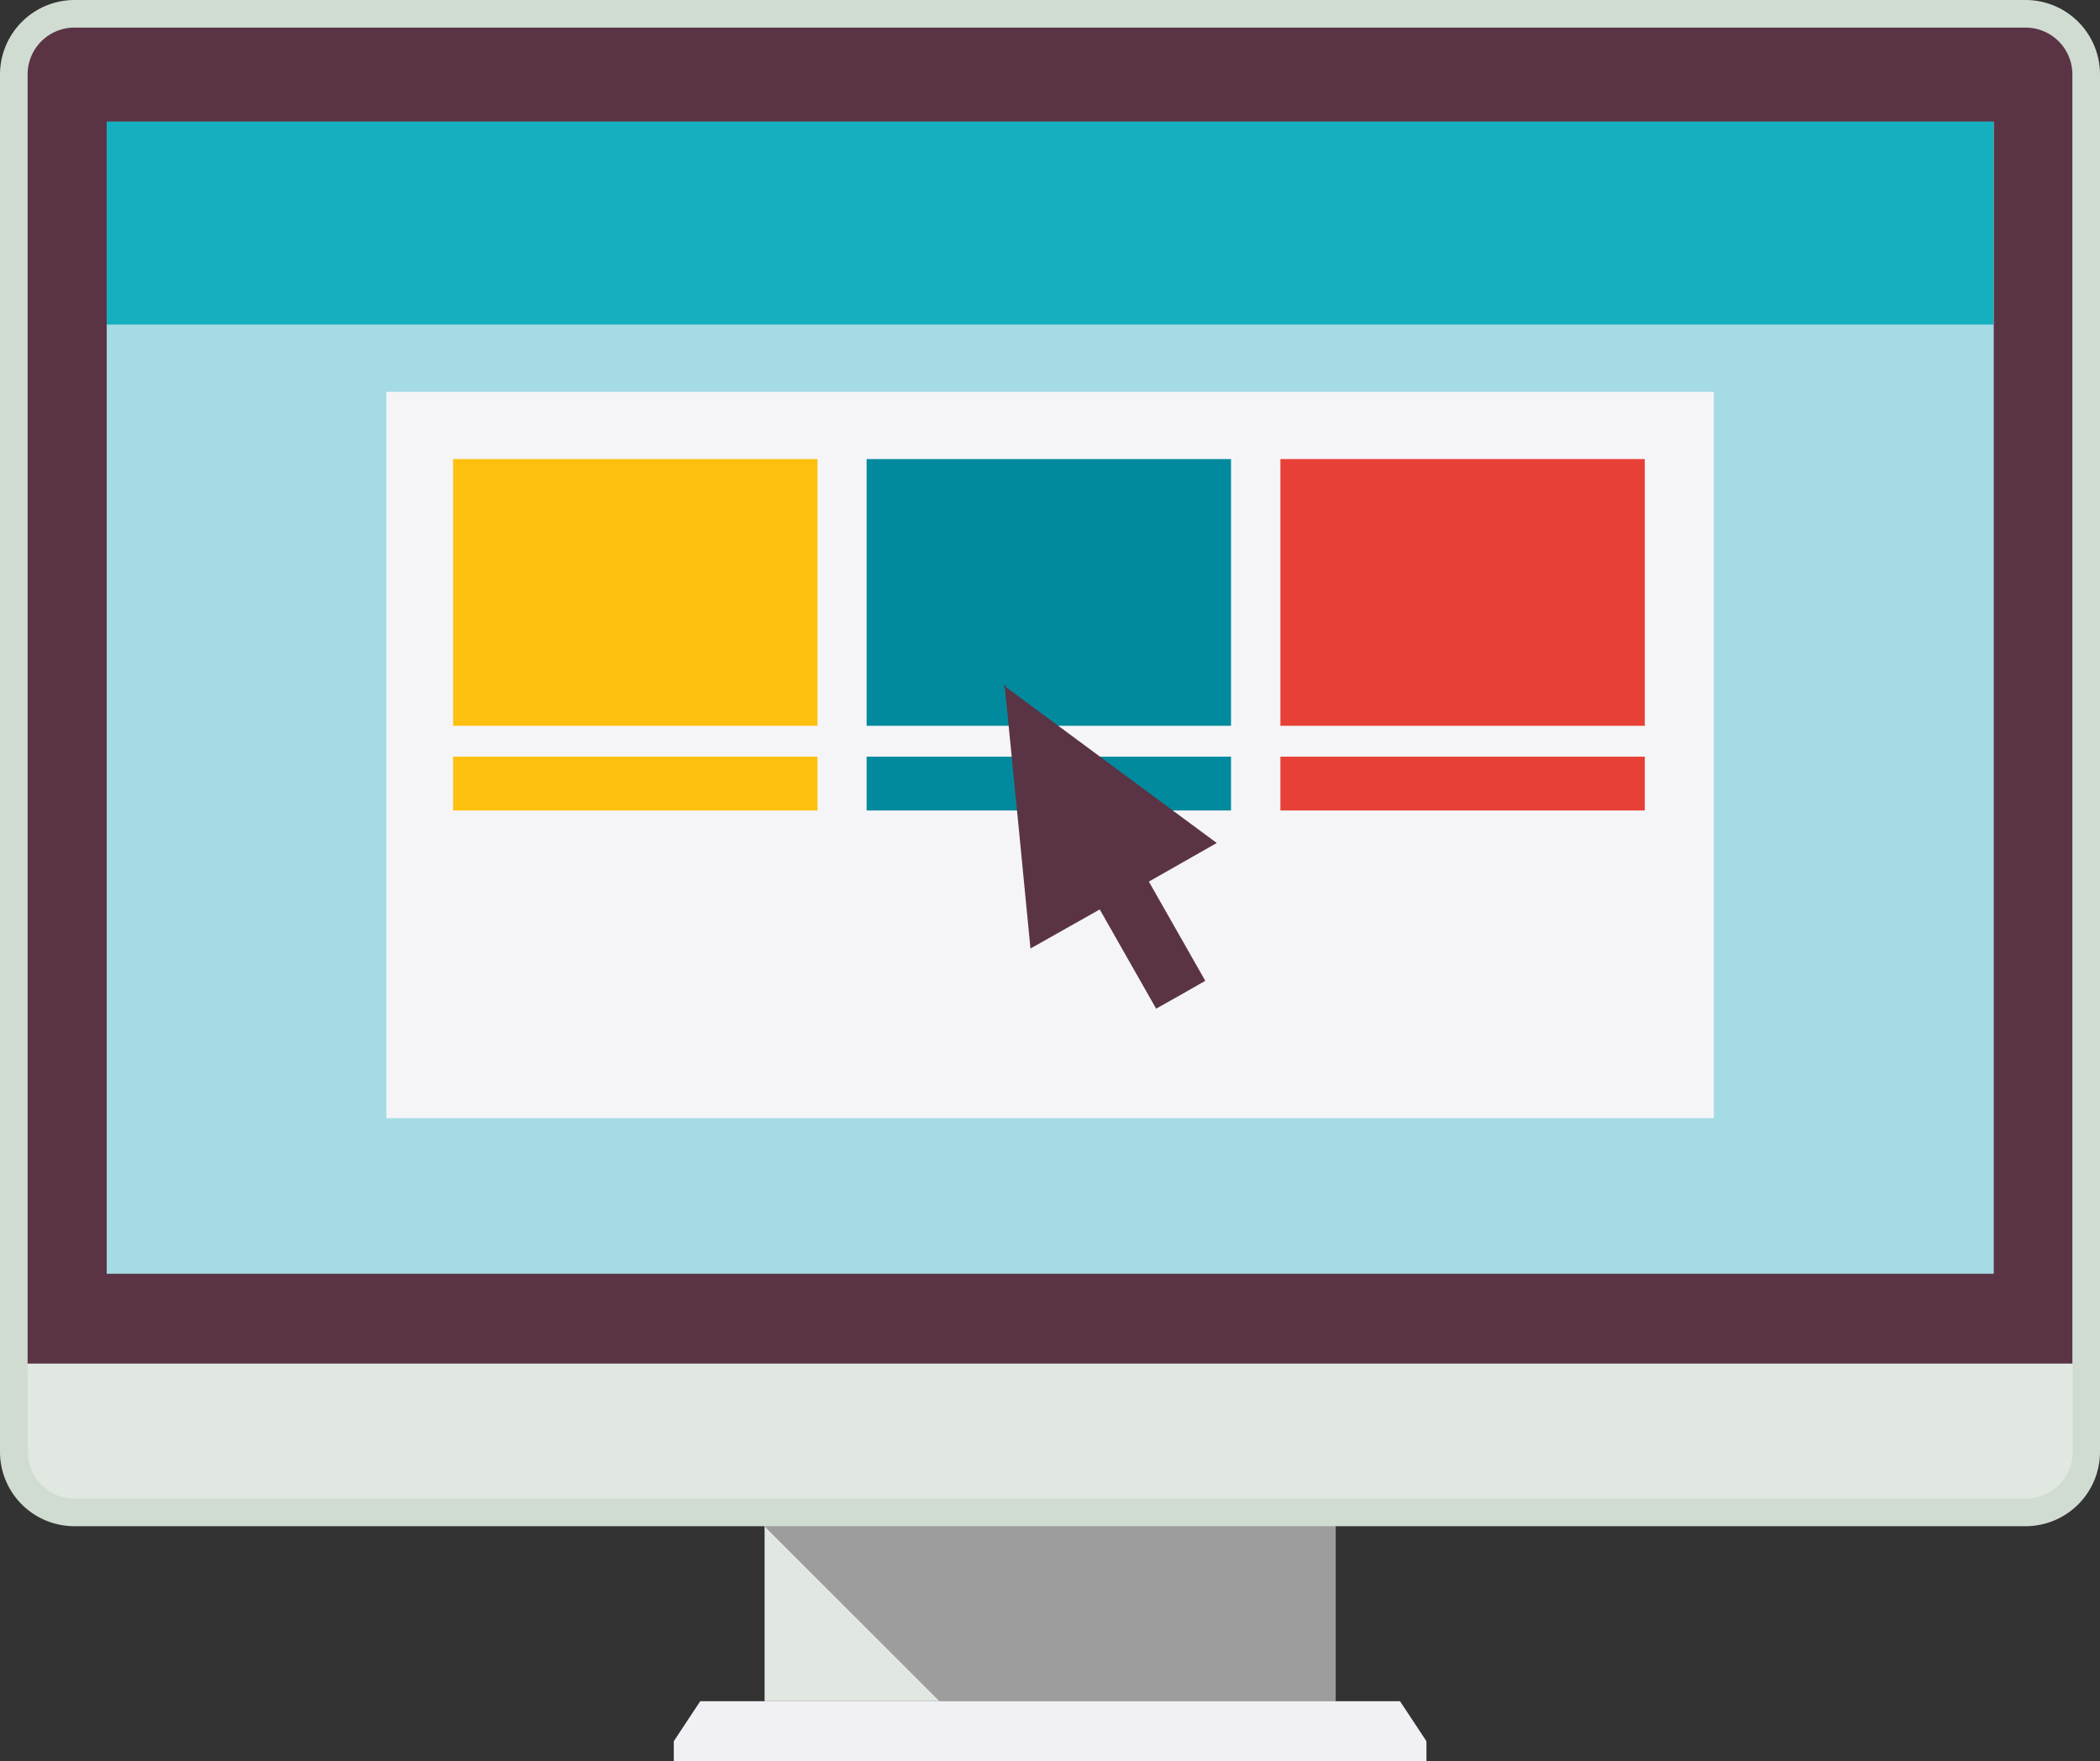 <svg xmlns="http://www.w3.org/2000/svg" viewBox="0 0 89.73 75.28"><rect x="0" y="0" width="89.73" height="75.28" fill="#333333" stroke="none"/><title>Depositphotos_56046389_02</title><g data-name="Layer 2"><g data-name="Layer 1"><path fill="#f1f1f5" fill-rule="evenodd" d="M29.92 72.71h29.9l1.13 1.71v.86H28.79v-.86l1.13-1.71z"/><path fill="#e1e8e1" d="M32.67 60.77h24.4v11.94h-24.4z"/><path fill="#9d9d9d" fill-rule="evenodd" d="M40.14 72.71l-7.47-7.47v-4.47h24.4v11.94H40.14z"/><path d="M3.19 0h83.36a3.18 3.18 0 0 1 3.18 3.18v58.87a3.18 3.18 0 0 1-3.18 3.18H3.18A3.18 3.18 0 0 1 0 62.05V3.19A3.19 3.19 0 0 1 3.19 0z" fill="#d0dcd1"/><path d="M3.19 1.18h83.36a2 2 0 0 1 2 2v55.1H1.18V3.18a2 2 0 0 1 2.01-2z" fill="#5a3445" fill-rule="evenodd"/><path fill="#a5dbe5" d="M4.56 5.2h80.63v49.24H4.56z"/><path fill="#14b0bf" d="M4.56 5.2h80.62v8.67H4.56z"/><path fill="#f5f5f7" d="M16.51 16.75h56.72v31.04H16.51z"/><path d="M1.18 58.29h87.38v3.76a2 2 0 0 1-2 2H3.19a2 2 0 0 1-2-2z" fill="#e1e8e1" fill-rule="evenodd"/><path fill="#fdc00f" d="M19.36 19.62h15.57v11.4H19.36z"/><path fill="#fdc00f" d="M19.36 32.34h15.57v2.3H19.36z"/><path fill="#018a9d" d="M37.03 19.62H52.6v11.4H37.03z"/><path fill="#018a9d" d="M37.03 32.34H52.6v2.3H37.03z"/><path fill="#5a3445" fill-rule="evenodd" d="M50.45 42.52l1.05-.6-2.41-4.24 2.9-1.65-4.57-3.38L43 29.38l-.08-.14.01.09-.07-.06.08.15.54 5.47.55 5.65 2.96-1.67 2.41 4.24 1.05-.59z"/><path fill="#e74037" d="M54.71 19.62h15.57v11.4H54.71z"/><path fill="#e74037" d="M54.71 32.34h15.57v2.3H54.71z"/></g></g></svg>